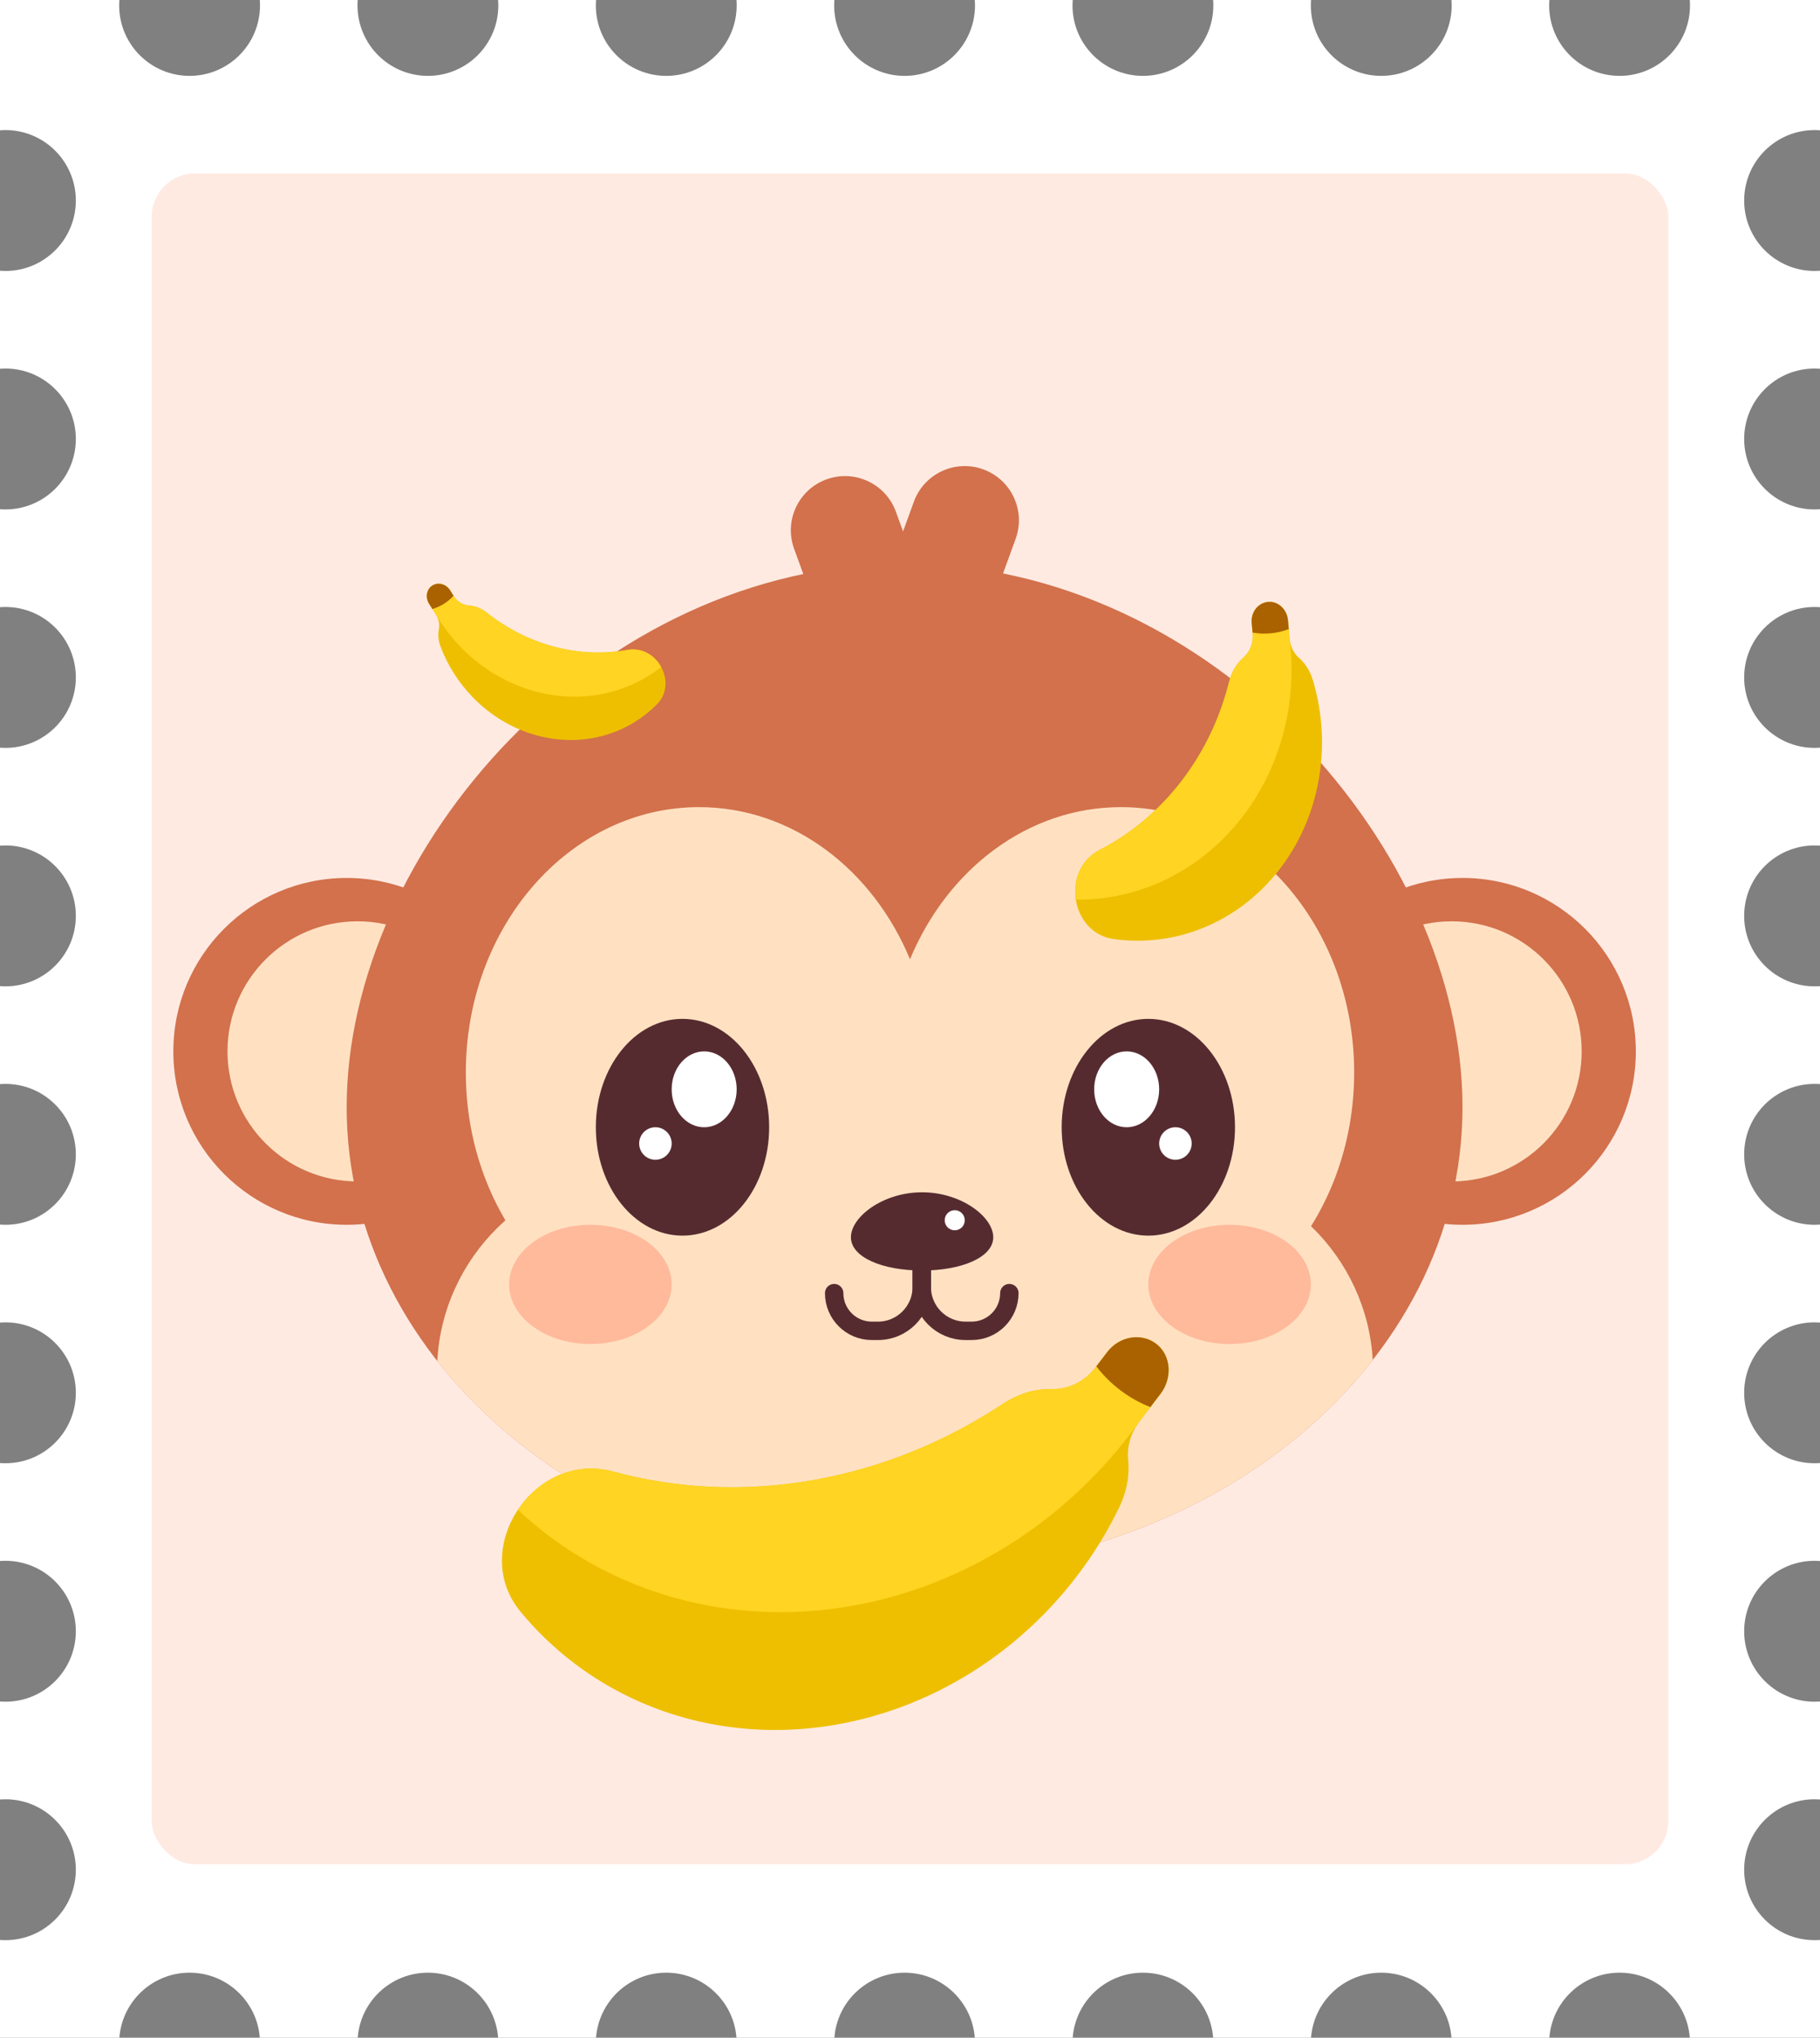 <svg width="168" height="188" viewBox="0 0 168 188" fill="none" xmlns="http://www.w3.org/2000/svg">
<rect x="0" y="0" width="168" height="188" fill="#808080" stroke="none"/>
<path d="M17.5 7C21.09 7 24 4.09 24 0.5C24 0.332 23.994 0.165 23.981 0H33.019C33.006 0.165 33 0.332 33 0.5C33 4.09 35.91 7 39.5 7C43.09 7 46 4.09 46 0.5C46 0.332 45.994 0.165 45.981 0H55.019C55.006 0.165 55 0.332 55 0.5C55 4.09 57.91 7 61.5 7C65.09 7 68 4.09 68 0.5C68 0.332 67.994 0.165 67.981 0H77.019C77.006 0.165 77 0.332 77 0.5C77 4.09 79.91 7 83.5 7C87.09 7 90 4.09 90 0.5C90 0.332 89.994 0.165 89.981 0H99.019C99.006 0.165 99 0.332 99 0.5C99 4.09 101.91 7 105.5 7C109.09 7 112 4.09 112 0.5C112 0.332 111.994 0.165 111.981 0H121.019C121.006 0.165 121 0.332 121 0.5C121 4.09 123.91 7 127.5 7C131.09 7 134 4.09 134 0.5C134 0.332 133.994 0.165 133.981 0H143.019C143.006 0.165 143 0.332 143 0.5C143 4.09 145.91 7 149.5 7C153.09 7 156 4.09 156 0.5C156 0.332 155.994 0.165 155.981 0H168V12.019C167.835 12.006 167.668 12 167.5 12C163.91 12 161 14.91 161 18.5C161 22.09 163.91 25 167.5 25C167.668 25 167.835 24.994 168 24.981V34.019C167.835 34.006 167.668 34 167.5 34C163.91 34 161 36.91 161 40.5C161 44.09 163.91 47 167.5 47C167.668 47 167.835 46.994 168 46.981V56.019C167.835 56.006 167.668 56 167.5 56C163.91 56 161 58.91 161 62.5C161 66.09 163.91 69 167.5 69C167.668 69 167.835 68.994 168 68.981V78.019C167.835 78.006 167.668 78 167.5 78C163.91 78 161 80.91 161 84.5C161 88.09 163.91 91 167.5 91C167.668 91 167.835 90.994 168 90.981V100.019C167.835 100.006 167.668 100 167.5 100C163.91 100 161 102.91 161 106.5C161 110.09 163.91 113 167.5 113C167.668 113 167.835 112.994 168 112.981V122.019C167.835 122.006 167.668 122 167.5 122C163.91 122 161 124.91 161 128.5C161 132.09 163.91 135 167.5 135C167.668 135 167.835 134.994 168 134.981V144.019C167.835 144.006 167.668 144 167.5 144C163.91 144 161 146.91 161 150.5C161 154.09 163.91 157 167.5 157C167.668 157 167.835 156.994 168 156.981V166.019C167.835 166.006 167.668 166 167.5 166C163.91 166 161 168.91 161 172.5C161 176.09 163.91 179 167.5 179C167.668 179 167.835 178.994 168 178.981V188H155.981C155.726 184.644 152.922 182 149.5 182C146.078 182 143.274 184.644 143.019 188H133.981C133.726 184.644 130.922 182 127.5 182C124.078 182 121.274 184.644 121.019 188H111.981C111.726 184.644 108.922 182 105.5 182C102.078 182 99.274 184.644 99.019 188H89.981C89.726 184.644 86.922 182 83.5 182C80.078 182 77.274 184.644 77.019 188H67.981C67.726 184.644 64.922 182 61.5 182C58.078 182 55.274 184.644 55.019 188H45.981C45.726 184.644 42.922 182 39.5 182C36.078 182 33.274 184.644 33.019 188H23.981C23.726 184.644 20.922 182 17.5 182C14.078 182 11.274 184.644 11.019 188H0V178.981C0.165 178.994 0.332 179 0.5 179C4.09 179 7 176.09 7 172.5C7 168.91 4.09 166 0.5 166C0.332 166 0.165 166.006 0 166.019V156.981C0.165 156.994 0.332 157 0.5 157C4.09 157 7 154.09 7 150.5C7 146.91 4.09 144 0.5 144C0.332 144 0.165 144.006 0 144.019V134.981C0.165 134.994 0.332 135 0.5 135C4.09 135 7 132.09 7 128.5C7 124.91 4.09 122 0.5 122C0.332 122 0.165 122.006 0 122.019V112.981C0.165 112.994 0.332 113 0.5 113C4.09 113 7 110.09 7 106.5C7 102.91 4.09 100 0.5 100C0.332 100 0.165 100.006 0 100.019V90.981C0.165 90.994 0.332 91 0.5 91C4.09 91 7 88.09 7 84.5C7 80.91 4.09 78 0.5 78C0.332 78 0.165 78.006 0 78.019V68.981C0.165 68.994 0.332 69 0.5 69C4.09 69 7 66.09 7 62.5C7 58.91 4.09 56 0.5 56C0.332 56 0.165 56.006 0 56.019V46.981C0.165 46.994 0.332 47 0.5 47C4.09 47 7 44.09 7 40.5C7 36.91 4.09 34 0.5 34C0.332 34 0.165 34.006 0 34.019V24.981C0.165 24.994 0.332 25 0.5 25C4.09 25 7 22.09 7 18.5C7 14.91 4.09 12 0.5 12C0.332 12 0.165 12.006 0 12.019V0H11.019C11.006 0.165 11 0.332 11 0.5C11 4.09 13.91 7 17.5 7Z" fill="white"/>
<g clip-path="url(#clip0_109_58)">
<rect x="14" y="16" width="140" height="156" rx="4" fill="#FFE5DA" fill-opacity="0.8"/>
<circle cx="32" cy="97" r="16" fill="#D2714C"/>
<circle cx="33" cy="97" r="12" fill="#FFE1C2"/>
<circle r="16" transform="matrix(-1 0 0 1 135 97)" fill="#D2714C"/>
<circle r="12" transform="matrix(-1 0 0 1 134 97)" fill="#FFE1C2"/>
<path fill-rule="evenodd" clip-rule="evenodd" d="M90.763 43.303C93.358 44.247 94.696 47.117 93.752 49.712L89.99 60.048C89.18 62.271 86.958 63.572 84.707 63.305C84.337 63.573 83.924 63.795 83.474 63.959C80.879 64.904 78.01 63.566 77.065 60.971L73.303 50.635C72.358 48.04 73.696 45.17 76.291 44.226C78.886 43.282 81.755 44.62 82.7 47.214L83.359 49.026L84.355 46.291C85.299 43.696 88.168 42.358 90.763 43.303Z" fill="#D2714C"/>
<path d="M135 102.152C135 125.816 111.943 145 83.5 145C55.057 145 32 125.816 32 102.152C32 78.487 55.057 52 83.5 52C111.943 52 135 78.487 135 102.152Z" fill="#D2714C"/>
<path fill-rule="evenodd" clip-rule="evenodd" d="M40.368 125.573C40.838 116.159 48.587 108 58.862 108H108.224C118.46 108 126.192 116.098 126.713 125.47C117.534 137.221 101.619 144.994 83.522 145C83.515 145 83.507 145 83.5 145C83.493 145 83.485 145 83.478 145C65.433 144.994 49.559 137.266 40.368 125.573Z" fill="#FFE1C2"/>
<path fill-rule="evenodd" clip-rule="evenodd" d="M84 109.381C80.555 117.678 73.129 123.419 64.525 123.419C52.637 123.419 43 112.46 43 98.942C43 85.424 52.637 74.466 64.525 74.466C73.129 74.466 80.555 80.207 84 88.504C87.445 80.207 94.871 74.466 103.475 74.466C115.363 74.466 125 85.424 125 98.942C125 112.46 115.363 123.419 103.475 123.419C94.871 123.419 87.445 117.678 84 109.381Z" fill="#FFE1C2"/>
<ellipse rx="8" ry="10" transform="matrix(-1 0 0 1 63 104)" fill="#562B30"/>
<ellipse rx="3" ry="3.5" transform="matrix(-1 0 0 1 65 100.5)" fill="white"/>
<circle r="1.5" transform="matrix(-1 0 0 1 60.5 105.5)" fill="white"/>
<ellipse cx="106" cy="104" rx="8" ry="10" fill="#562B30"/>
<ellipse cx="104" cy="100.5" rx="3" ry="3.5" fill="white"/>
<circle cx="108.5" cy="105.5" r="1.5" fill="white"/>
<path d="M91.685 114.146C91.685 116.014 88.743 117.218 85.115 117.218C81.487 117.218 78.546 116.014 78.546 114.146C78.546 112.279 81.487 110 85.115 110C88.743 110 91.685 112.279 91.685 114.146Z" fill="#562B30"/>
<circle cx="88.129" cy="112.581" r="0.927" fill="white"/>
<path d="M85.085 111.903V118.74C85.085 120.973 86.895 122.783 89.128 122.783H89.693C91.614 122.783 93.171 121.226 93.171 119.305V119.305" stroke="#562B30" stroke-width="1.7" stroke-linecap="round" stroke-linejoin="round"/>
<path d="M85.085 111.903V118.74C85.085 120.973 83.275 122.783 81.043 122.783H80.478C78.557 122.783 77 121.226 77 119.305V119.305" stroke="#562B30" stroke-width="1.7" stroke-linecap="round" stroke-linejoin="round"/>
<ellipse cx="54.5" cy="118.5" rx="7.5" ry="5.5" fill="#FFB99B"/>
<ellipse cx="113.5" cy="118.5" rx="7.5" ry="5.5" fill="#FFB99B"/>
<g clip-path="url(#clip1_109_58)">
<path d="M103.29 139.113C104.038 137.574 104.282 136.057 104.138 134.666C104.02 133.523 104.342 132.349 105.015 131.372C105.062 131.304 105.111 131.236 105.162 131.17L107.121 128.598C108.232 127.14 108.109 125.098 106.786 124.027C105.413 122.915 103.337 123.253 102.192 124.756L101.118 126.166C100.146 127.441 98.65 128.187 97.126 128.15C95.637 128.113 94.051 128.537 92.515 129.552C87.186 133.07 81.209 135.491 74.947 136.575C68.685 137.659 62.441 137.354 56.614 135.767C52.969 134.775 49.635 136.547 47.803 139.292C45.965 142.049 45.642 145.786 48.043 148.691C50.959 152.219 54.677 155.08 59.028 156.998C70.453 162.034 84.183 159.657 94.26 150.898C98.102 147.559 101.149 143.522 103.29 139.113V139.113Z" fill="#EEBF00"/>
<path d="M105.015 131.372C105.062 131.304 105.111 131.236 105.162 131.17L106.189 129.821L107.121 128.598C108.232 127.14 108.109 125.098 106.786 124.027C105.413 122.915 103.337 123.253 102.192 124.756L101.199 126.06L101.118 126.166C100.146 127.441 98.65 128.187 97.126 128.15C95.637 128.113 94.051 128.537 92.515 129.552C87.186 133.07 81.209 135.491 74.947 136.575C68.685 137.659 62.441 137.354 56.614 135.767C52.969 134.775 49.635 136.547 47.803 139.292C55.61 146.61 66.374 149.915 77.351 148.363C88.255 146.822 98.32 140.636 105.015 131.372V131.372Z" fill="#FFD422"/>
<path d="M106.189 129.821L107.121 128.598C108.232 127.14 108.109 125.098 106.786 124.027C105.413 122.915 103.337 123.253 102.192 124.756L101.199 126.06C102.494 127.747 104.212 129.041 106.189 129.821Z" fill="#AA6100"/>
</g>
<g clip-path="url(#clip2_109_58)">
<path d="M121.195 62.769C120.931 61.888 120.476 61.199 119.914 60.701C119.451 60.292 119.152 59.71 119.063 59.079C119.057 59.035 119.052 58.99 119.048 58.946L118.888 57.216C118.798 56.235 118.007 55.472 117.094 55.529C116.147 55.589 115.448 56.476 115.542 57.487L115.629 58.436C115.708 59.293 115.387 60.132 114.771 60.672C114.169 61.198 113.695 61.943 113.456 62.902C112.626 66.231 111.141 69.362 109.058 72.067C106.974 74.772 104.393 76.92 101.511 78.41C99.708 79.343 99.033 81.256 99.306 83.008C99.581 84.766 100.811 86.363 102.817 86.639C105.253 86.975 107.764 86.756 110.183 85.933C116.534 83.773 121.102 77.842 121.906 70.713C122.212 67.996 121.95 65.292 121.195 62.769V62.769Z" fill="#EEBF00"/>
<path d="M119.063 59.079C119.057 59.035 119.052 58.99 119.048 58.946L118.964 58.038L118.888 57.216C118.798 56.235 118.007 55.472 117.094 55.529C116.147 55.589 115.448 56.476 115.542 57.487L115.623 58.364L115.629 58.436C115.708 59.293 115.387 60.132 114.771 60.672C114.169 61.198 113.695 61.943 113.456 62.902C112.626 66.231 111.141 69.362 109.058 72.067C106.974 74.772 104.393 76.92 101.511 78.41C99.708 79.343 99.033 81.256 99.306 83.008C105.055 83.066 110.515 80.46 114.294 75.857C118.048 71.283 119.782 65.178 119.063 59.079V59.079Z" fill="#FFD422"/>
<path d="M118.964 58.038L118.888 57.216C118.798 56.235 118.007 55.472 117.094 55.529C116.147 55.589 115.448 56.476 115.542 57.487L115.623 58.364C116.748 58.561 117.898 58.449 118.964 58.038Z" fill="#AA6100"/>
</g>
<g clip-path="url(#clip3_109_58)">
<path d="M40.679 59.689C40.454 59.1 40.413 58.536 40.511 58.03C40.591 57.614 40.511 57.173 40.295 56.793C40.28 56.766 40.264 56.74 40.248 56.714L39.611 55.707C39.251 55.136 39.361 54.391 39.881 54.041C40.421 53.677 41.171 53.867 41.543 54.456L41.892 55.008C42.208 55.507 42.733 55.829 43.293 55.864C43.841 55.899 44.409 56.105 44.94 56.527C46.782 57.989 48.898 59.069 51.161 59.668C53.423 60.267 55.724 60.356 57.913 59.961C59.283 59.714 60.449 60.471 61.033 61.538C61.619 62.608 61.618 63.99 60.643 64.978C59.46 66.179 58.003 67.11 56.345 67.674C51.991 69.154 47.03 67.841 43.614 64.303C42.312 62.955 41.323 61.376 40.679 59.689V59.689Z" fill="#EEBF00"/>
<path d="M40.295 56.793C40.28 56.766 40.264 56.74 40.248 56.714L39.914 56.186L39.611 55.707C39.251 55.136 39.361 54.391 39.881 54.041C40.421 53.677 41.171 53.867 41.543 54.456L41.866 54.966L41.892 55.008C42.208 55.507 42.733 55.829 43.293 55.864C43.841 55.899 44.409 56.105 44.94 56.527C46.782 57.989 48.898 59.069 51.161 59.668C53.423 60.267 55.724 60.356 57.913 59.961C59.283 59.714 60.449 60.471 61.033 61.538C57.933 63.972 53.877 64.838 49.9 63.916C45.948 63 42.454 60.407 40.295 56.793V56.793Z" fill="#FFD422"/>
<path d="M39.914 56.186L39.611 55.707C39.251 55.136 39.361 54.391 39.881 54.041C40.421 53.677 41.171 53.867 41.543 54.456L41.866 54.966C41.336 55.544 40.665 55.963 39.914 56.186Z" fill="#AA6100"/>
</g>
</g>
<defs>
<clipPath id="clip0_109_58">
<rect x="14" y="16" width="140" height="156" rx="4" fill="white"/>
</clipPath>
<clipPath id="clip1_109_58">
<rect width="52" height="56" fill="white" transform="translate(73.935 99) rotate(37.299)"/>
</clipPath>
<clipPath id="clip2_109_58">
<rect width="27.938" height="30.087" fill="white" transform="translate(95 57.568) rotate(-5.274)"/>
</clipPath>
<clipPath id="clip3_109_58">
<rect width="19.153" height="20.627" fill="white" transform="matrix(-0.845 0.534 0.534 0.845 52.739 45.913)"/>
</clipPath>
</defs>
</svg>
